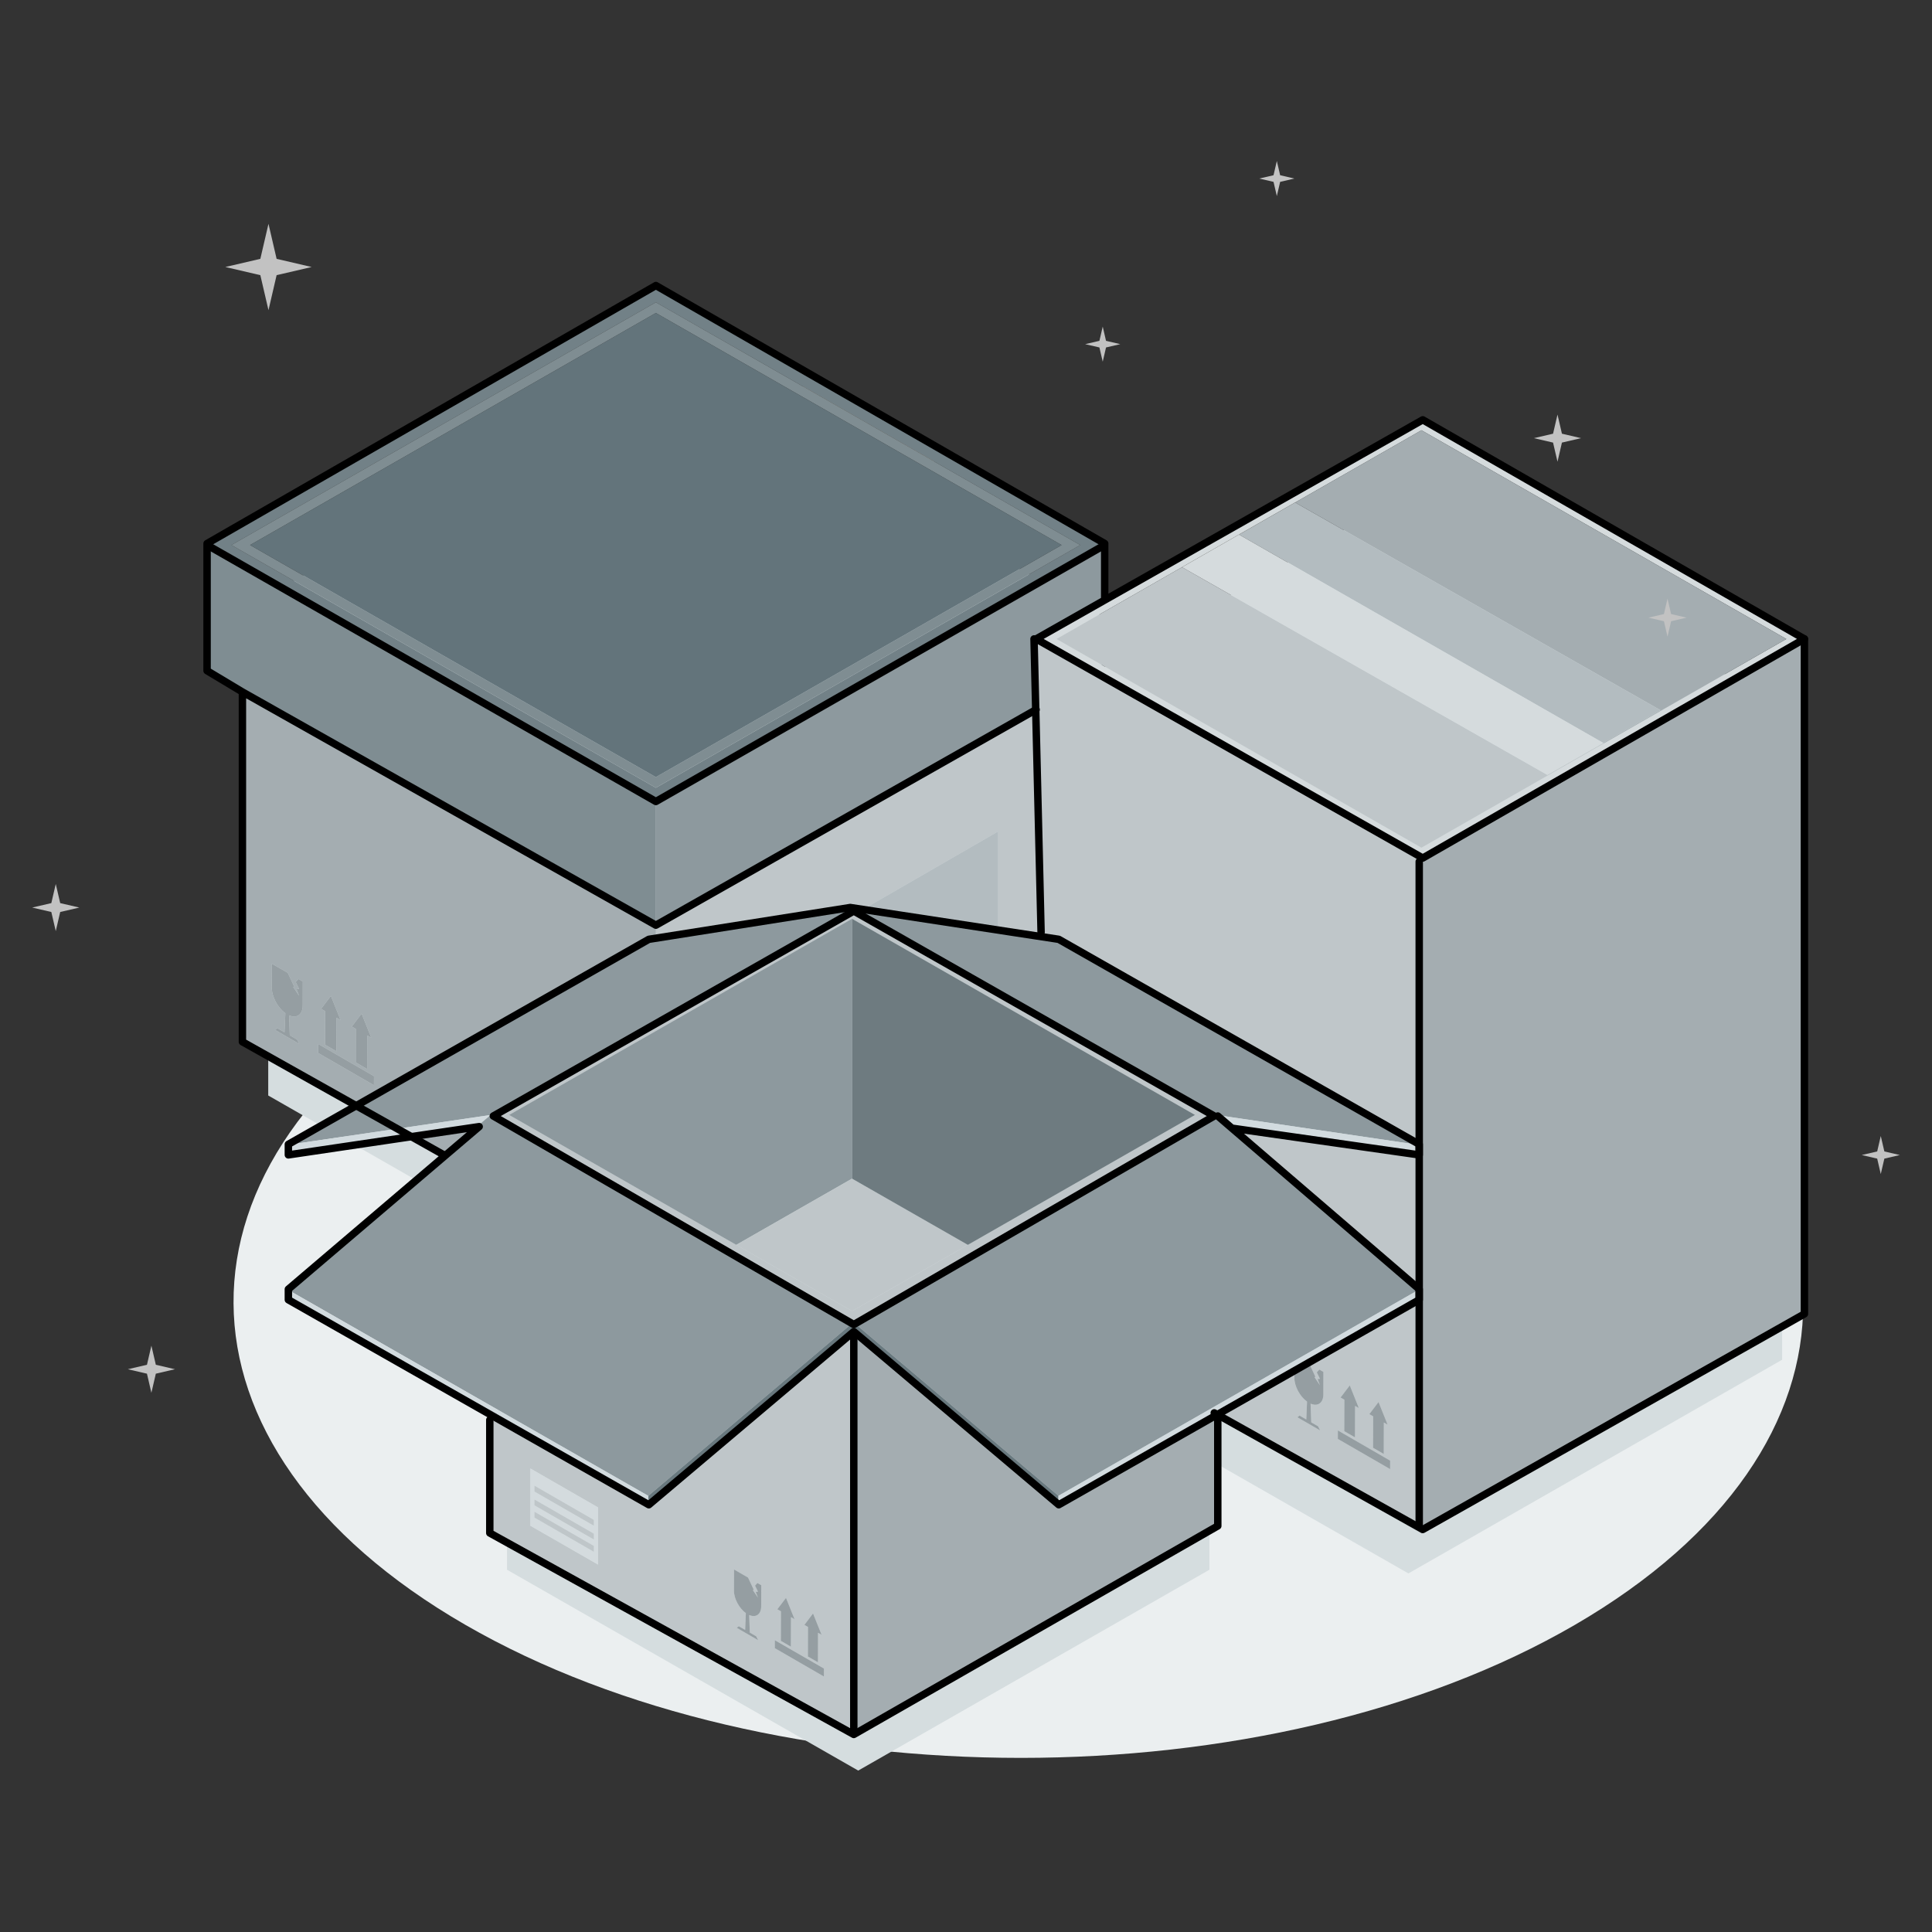 <svg width="260" height="260" viewBox="0 0 260 260" fill="none" xmlns="http://www.w3.org/2000/svg">
<rect x="0" y="0" width="260" height="260" fill="#333333" stroke="none"/>
<path d="M211.481 132.129C252.862 156.024 253.082 194.761 211.969 218.651C170.862 242.541 103.984 242.541 62.603 218.651C21.227 194.762 21.009 156.024 62.117 132.135C103.228 108.243 170.107 108.243 211.481 132.129Z" fill="#EBEFF0"/>
<mask id="mask0_268_32165" style="mask-type:luminance" maskUnits="userSpaceOnUse" x="73" y="120" width="166" height="105">
<path d="M233.287 170.282C240.064 174.195 240.055 180.538 233.278 184.451L184.844 221.363C178.058 225.276 167.07 225.285 160.302 221.363L79.076 174.665C72.299 170.752 72.308 164.409 79.094 160.496L143.034 123.583C149.811 119.671 160.799 119.662 167.576 123.574L233.287 170.282Z" fill="white"/>
</mask>
<g mask="url(#mask0_268_32165)">
</g>
<path d="M189.538 66.383L148.248 89.997V82.907L89.75 49.455L31.25 82.907L38.445 88.112L36.097 101.831V147.428L50.778 155.823L58.031 159.971L62.151 162.328L68.231 196.374V211.247L115.496 238.276L162.761 211.247V196.434L189.538 211.745L239.835 182.986V95.148L189.538 66.383Z" fill="#D5DDDF"/>
<path d="M88.26 126.056L114.843 122.135L114.862 122.144V122.139L116.223 122.34L134.325 111.89V125.011L139.36 125.754V95.344L88.26 124.568V126.056Z" fill="#BFC6C9"/>
<path d="M55.511 152.918L59.764 155.352L64.144 151.644L55.511 152.918Z" fill="#A4ADB1"/>
<path d="M88.261 126.056V124.568L32.864 92.888V139.967L48.022 148.635L87.246 126.206L88.261 126.056ZM48.661 136.41L49.966 139.664L49.422 139.349L49.41 143.865L47.872 142.979L47.884 138.462L47.342 138.152L48.661 136.41ZM44.529 134.025L45.835 137.28L45.291 136.967L45.279 141.482L43.74 140.593L43.756 136.078L43.211 135.765L44.529 134.025ZM40.739 135.324C40.737 136.545 39.935 137.09 38.906 136.641L39 139.328L39.972 139.887L40.279 140.491L37.01 138.603L37.317 138.359L38.289 138.919L38.4 136.349C37.371 135.612 36.576 134.144 36.578 132.924L36.587 129.69L38.725 130.922L39.603 132.788L39.465 132.836L40.249 134.002L39.906 133.109L40.252 133.085L39.798 132.155L40.163 131.75L40.745 132.087L40.747 132.11L40.739 135.324ZM50.326 146.047L42.817 141.709L42.821 140.491L50.329 144.826L50.326 146.047Z" fill="#A4ADB1"/>
<path d="M134.325 111.89L116.223 122.34L134.325 125.011V111.89Z" fill="#B3BCC0"/>
<path d="M88.26 108.423V124.568L139.36 95.344V85.988L148.66 80.669V73.35L88.26 107.893V108.423Z" fill="#8D999E"/>
<path d="M148.66 73.35L88.261 38.81L27.86 73.35L88.261 107.893L148.66 73.35ZM66.326 93.479L31.14 73.351L88.261 40.683L108.03 51.987L108.039 51.984L125.745 62.114L125.738 62.119L139.807 70.168L145.378 73.351L107.545 94.993L88.261 106.019L68.973 94.993L66.326 93.479Z" fill="#728187"/>
<path d="M107.546 94.993L145.378 73.351L139.808 70.168L125.739 62.119H125.737L116.819 57.011H116.816L108.03 51.988L88.261 40.683L31.14 73.351L66.326 93.479L68.973 94.993L88.261 106.019L107.546 94.993ZM67.292 92.594L33.655 73.351L88.261 42.119L115.559 57.736L115.563 57.732L137.538 70.307L142.864 73.351L106.698 94.041L88.261 104.58L69.823 94.041L67.292 92.594Z" fill="#7F8D92"/>
<path d="M106.698 94.041L142.864 73.351L137.538 70.307L115.563 57.732L115.559 57.736L88.261 42.119L33.655 73.351L67.291 92.594L69.823 94.041L88.261 104.58L106.698 94.041Z" fill="#63747B"/>
<path d="M88.261 108.423V107.893L27.86 73.35V90.023L32.864 92.888L88.261 124.568V108.423Z" fill="#7F8D92"/>
<path d="M116.816 57.011H116.82L125.737 62.119H125.739L125.746 62.114L108.039 51.984L108.031 51.988L116.816 57.011Z" fill="#F5E4C9"/>
<path d="M42.817 141.709L50.326 146.047L50.33 144.826L42.821 140.491L42.817 141.709Z" fill="#959EA2"/>
<path d="M43.74 140.593L45.279 141.482L45.291 136.967L45.835 137.28L44.529 134.025L43.211 135.765L43.756 136.077L43.74 140.593Z" fill="#959EA2"/>
<path d="M47.872 142.979L49.41 143.865L49.422 139.349L49.966 139.664L48.661 136.41L47.343 138.152L47.884 138.462L47.872 142.979Z" fill="#959EA2"/>
<path d="M40.163 131.75L39.798 132.155L40.252 133.085L39.906 133.109L40.249 134.003L39.465 132.837L39.603 132.788L38.726 130.922L36.588 129.691L36.579 132.925C36.576 134.144 37.371 135.613 38.401 136.35L38.29 138.919L37.318 138.36L37.01 138.603L40.28 140.491L39.973 139.888L39 139.328L38.907 136.641C39.935 137.09 40.738 136.545 40.74 135.324L40.748 132.111L40.746 132.088L40.163 131.75Z" fill="#959EA2"/>
<path d="M139.36 85.988V95.345V125.754L142.463 126.212L191.262 154.124V155.444L165.554 151.647L191.241 173.389V174.715L176.014 183.423L176.203 183.532L177.025 185.284L176.895 185.322L177.632 186.42L177.31 185.581L177.634 185.56L177.21 184.685L177.55 184.307L178.096 184.625L178.097 184.649L178.09 187.657C178.086 188.804 177.338 189.314 176.371 188.894L176.459 191.414L177.372 191.939L177.659 192.5L174.594 190.732L174.881 190.501L175.795 191.027L175.897 188.62C174.933 187.93 174.188 186.552 174.192 185.407L174.194 184.464L163.645 190.496V190.566L191.292 206.375V115.688L139.36 85.988ZM185.517 188.679L186.739 191.727L186.23 191.435L186.22 195.669L184.778 194.834L184.792 190.605L184.279 190.309L185.517 188.679ZM181.646 186.441L182.868 189.491L182.361 189.201L182.347 193.431L180.904 192.604L180.919 188.368L180.407 188.073L181.646 186.441ZM187.077 197.707L180.04 193.645L180.043 192.5L187.081 196.567L187.077 197.707Z" fill="#BFC6C9"/>
<path d="M191.293 115.688L243.224 85.988L191.293 56.288L148.66 80.669L139.36 85.988L191.293 115.688ZM159.068 76.329L159.061 76.324L174.289 67.615L174.292 67.62L174.296 67.623L191.292 57.901L240.401 85.993L207.874 104.596L191.292 114.077L174.709 104.596L142.181 85.993L159.068 76.329Z" fill="#D5DBDD"/>
<path d="M215.755 99.979L215.847 100.031L207.874 104.596L240.401 85.993L191.292 57.901L174.296 67.623L223.457 95.574L215.755 99.979Z" fill="#A4ADB1"/>
<path d="M142.181 85.993L174.709 104.596L191.293 114.077L207.874 104.596L215.847 100.031L215.756 99.979L215.754 99.98L208.232 104.281L159.069 76.329L142.181 85.993Z" fill="#BFC6C9"/>
<path d="M191.293 115.688V206.375L243.225 176.681V85.988L191.293 115.688Z" fill="#A4ADB1"/>
<path d="M180.04 193.645L187.077 197.707L187.081 196.567L180.044 192.5L180.04 193.645Z" fill="#959EA2"/>
<path d="M180.904 192.604L182.347 193.431L182.361 189.201L182.868 189.491L181.646 186.441L180.407 188.073L180.919 188.368L180.904 192.604Z" fill="#959EA2"/>
<path d="M184.778 194.835L186.22 195.669L186.23 191.435L186.74 191.727L185.517 188.679L184.279 190.309L184.792 190.605L184.778 194.835Z" fill="#959EA2"/>
<path d="M174.192 185.407C174.188 186.552 174.933 187.93 175.897 188.62L175.796 191.027L174.882 190.502L174.594 190.732L177.66 192.5L177.373 191.939L176.46 191.414L176.372 188.894C177.339 189.314 178.087 188.805 178.091 187.658L178.098 184.65L178.097 184.626L177.551 184.308L177.21 184.685L177.634 185.56L177.31 185.581L177.632 186.421L176.895 185.322L177.025 185.284L176.203 183.533L176.014 183.423L174.195 184.464L174.192 185.407Z" fill="#959EA2"/>
<path d="M166.74 71.942L174.293 67.62L174.289 67.615L159.061 76.324L159.068 76.329L166.735 71.942H166.74Z" fill="#F5E4C9"/>
<path d="M215.753 99.98L215.756 99.979L223.458 95.574L174.297 67.623L174.293 67.62L166.74 71.942L215.753 99.98Z" fill="#B3BCC0"/>
<path d="M208.232 104.281L215.754 99.98L166.74 71.942H166.736L159.068 76.329H159.069L208.232 104.281Z" fill="#D5DBDD"/>
<path d="M66.042 150.044L114.844 122.135L88.261 126.056L87.246 126.206L48.022 148.635L38.444 154.112L66.042 150.044Z" fill="#8D999E"/>
<path d="M66.042 150.044L38.444 154.112V155.439L55.512 152.918L64.145 151.644L66.042 150.044Z" fill="#D2DBDF"/>
<path d="M116.223 122.34L114.862 122.139L163.64 150.032H163.645L163.649 150.038L163.664 150.046L191.262 154.124L142.462 126.212L139.36 125.754L134.325 125.011L116.223 122.34Z" fill="#8D999E"/>
<path d="M163.665 150.052L165.555 151.647L191.263 155.444V154.124L163.665 150.046V150.052Z" fill="#D2DBDF"/>
<path d="M163.634 150.038L163.64 150.032L114.862 122.139V122.144L163.634 150.038Z" fill="#BFC6C9"/>
<path d="M163.665 150.046L163.65 150.038L163.665 150.052V150.046Z" fill="#BFC6C9"/>
<path d="M87.246 202.632L66.042 190.502V205.86L114.844 233.769V179.275L87.246 202.632ZM80.477 210.552L71.368 205.321V197.618L80.477 202.859V210.552ZM109.414 217.134L110.565 220L110.086 219.728L110.077 223.708L108.723 222.926L108.733 218.948L108.255 218.669L109.414 217.134ZM105.776 215.035L106.927 217.903L106.449 217.624L106.436 221.602L105.085 220.822L105.094 216.843L104.615 216.564L105.776 215.035ZM102.443 213.349L102.437 216.175C102.433 217.255 101.729 217.736 100.824 217.339L100.904 219.705L101.761 220.203L102.032 220.733L99.151 219.067L99.422 218.853L100.279 219.347L100.374 217.084C99.47 216.432 98.77 215.138 98.772 214.067L98.783 211.213L100.667 212.3L101.438 213.943L101.314 213.986L102.006 215.014L101.704 214.223L102.01 214.202L101.61 213.387L101.93 213.031L102.443 213.328V213.349H102.443ZM110.881 225.622L104.271 221.803L104.272 220.733L110.885 224.545L110.881 225.622Z" fill="#BFC6C9"/>
<path d="M163.635 150.038L114.863 122.144L114.844 122.135L66.042 150.044L114.844 177.949V177.942L163.635 150.038ZM114.667 176.435L99.084 167.528L68.516 150.044L114.667 123.647L160.817 150.044L130.251 167.528L114.667 176.435Z" fill="#BFC6C9"/>
<path d="M114.666 123.647L68.515 150.044L99.083 167.528L114.666 158.615V123.647Z" fill="#8D999E"/>
<path d="M114.667 158.615L99.084 167.528L114.667 176.435L130.251 167.528L114.667 158.615Z" fill="#BFC6C9"/>
<path d="M142.442 202.624L114.844 179.267V179.275V233.769L163.645 205.86V190.566V190.496L142.442 202.624Z" fill="#A4ADB1"/>
<path d="M114.666 158.615L130.25 167.528L160.817 150.044L114.666 123.647V158.615Z" fill="#6E7B80"/>
<path d="M114.844 177.949L66.042 150.044L64.145 151.644L59.765 155.352L38.444 173.397L87.246 201.306L114.844 177.949Z" fill="#8D999E"/>
<path d="M87.246 201.306V202.632L114.844 179.275V179.267V177.949L87.246 201.306Z" fill="#68787E"/>
<path d="M87.246 201.306L38.444 173.397V174.721L66.042 190.502L87.246 202.632V201.306Z" fill="#D2DBDF"/>
<path d="M163.649 150.038L163.645 150.032H163.64L163.635 150.038L114.844 177.942L142.442 201.3L191.242 173.389L165.554 151.647L163.664 150.052L163.649 150.038Z" fill="#8D999E"/>
<path d="M114.844 177.942V177.949V179.267L142.442 202.624V201.3L114.844 177.942Z" fill="#68787E"/>
<path d="M142.442 201.3V202.624L163.645 190.496L174.194 184.464L176.014 183.423L191.242 174.715V173.389L142.442 201.3Z" fill="#D2DBDF"/>
<path d="M104.271 221.803L110.88 225.622L110.884 224.545L104.272 220.733L104.271 221.803Z" fill="#959EA2"/>
<path d="M105.084 220.822L106.435 221.602L106.448 217.624L106.927 217.903L105.776 215.035L104.614 216.564L105.094 216.843L105.084 220.822Z" fill="#959EA2"/>
<path d="M108.723 222.926L110.077 223.708L110.086 219.728L110.565 220L109.414 217.134L108.255 218.669L108.734 218.948L108.723 222.926Z" fill="#959EA2"/>
<path d="M101.61 213.387L102.01 214.202L101.704 214.223L102.006 215.014L101.314 213.986L101.438 213.943L100.667 212.301L98.783 211.213L98.772 214.067C98.771 215.138 99.47 216.432 100.374 217.084L100.279 219.347L99.422 218.853L99.151 219.067L102.032 220.733L101.761 220.203L100.904 219.705L100.824 217.339C101.729 217.736 102.433 217.255 102.437 216.175L102.443 213.349V213.328L101.93 213.032L101.61 213.387Z" fill="#959EA2"/>
<path d="M71.368 205.321L80.477 210.552V202.859L71.368 197.618V205.321ZM71.932 199.947L79.91 204.543V205.315L71.932 200.724V199.947ZM71.932 201.805L79.91 206.396V207.169L71.932 202.581V201.805ZM71.932 203.456L79.91 208.045V208.823L71.932 204.229V203.456Z" fill="#D4DBDE"/>
<path d="M79.91 208.045L71.932 203.456V204.229L79.91 208.823V208.045Z" fill="#BFC6C9"/>
<path d="M79.91 206.396L71.932 201.805V202.58L79.91 207.169V206.396Z" fill="#BFC6C9"/>
<path d="M79.91 204.543L71.932 199.947V200.724L79.91 205.315V204.543Z" fill="#BFC6C9"/>
<path d="M36.131 30.121L37.226 34.836L41.942 35.932L37.226 37.028L36.131 41.743L35.035 37.028L30.32 35.932L35.035 34.836L36.131 30.121Z" fill="#C2C2C2"/>
<path d="M224.406 80.56L224.889 82.637L226.967 83.121L224.889 83.603L224.406 85.68L223.924 83.603L221.845 83.121L223.924 82.637L224.406 80.56Z" fill="#C2C2C2"/>
<path d="M253.106 152.879L253.589 154.956L255.667 155.439L253.589 155.922L253.106 157.998L252.624 155.922L250.545 155.439L252.624 154.956L253.106 152.879Z" fill="#C2C2C2"/>
<path d="M209.601 55.793L210.198 58.365L212.772 58.964L210.198 59.562L209.601 62.135L209.003 59.562L206.429 58.964L209.003 58.365L209.601 55.793Z" fill="#C2C2C2"/>
<path d="M7.504 118.963L8.101 121.536L10.675 122.134L8.101 122.732L7.504 125.306L6.907 122.732L4.333 122.134L6.907 121.536L7.504 118.963Z" fill="#C2C2C2"/>
<path d="M148.4 43.953L148.844 45.868L150.761 46.314L148.844 46.759L148.4 48.676L147.955 46.759L146.038 46.314L147.955 45.868L148.4 43.953Z" fill="#C2C2C2"/>
<path d="M171.831 21.667L172.276 23.582L174.193 24.028L172.276 24.474L171.831 26.39L171.386 24.474L169.47 24.028L171.386 23.582L171.831 21.667Z" fill="#C2C2C2"/>
<path d="M20.374 181.095L20.971 183.666L23.545 184.265L20.971 184.864L20.374 187.436L19.777 184.864L17.203 184.265L19.777 183.666L20.374 181.095Z" fill="#C2C2C2"/>
<path d="M59.731 155.42L32.623 140.201V93.118M32.623 93.118L27.867 90.265V73.144L88.266 38.426L148.665 73.144V80.753M32.623 93.118L88.266 124.507L139.438 95.496M191.468 56.498L242.831 85.984L191.468 115.471L139.438 85.984L191.468 56.498Z" stroke="black" stroke-linecap="round" stroke-linejoin="round"/>
<path d="M242.831 85.984V176.821L191.468 205.831L163.408 190.137" stroke="black" stroke-linecap="round" stroke-linejoin="round"/>
<path d="M139.154 85.984L140.105 125.458" stroke="black" stroke-linecap="round" stroke-linejoin="round"/>
<path d="M28.343 73.619L88.266 107.861L148.19 73.619" stroke="black" stroke-linecap="round" stroke-linejoin="round"/>
<path d="M190.992 115.946V205.356" stroke="black" stroke-linecap="round" stroke-linejoin="round"/>
<path d="M114.899 179.674V232.94" stroke="black" stroke-linecap="round" stroke-linejoin="round"/>
<path d="M114.899 178.248L66.389 150.188L114.899 122.604L163.408 150.188L114.899 178.248Z" stroke="black" stroke-linecap="round" stroke-linejoin="round"/>
<path d="M163.884 150.188L165.786 151.824M165.786 151.824L190.992 173.492V174.919L142.483 202.502L114.899 179.199L87.315 202.502L38.806 174.919V173.492L64.487 151.615L38.806 155.42V153.993L87.315 126.409L114.423 122.129L142.483 126.409L190.992 153.993V155.42L165.786 151.824Z" stroke="black" stroke-linecap="round" stroke-linejoin="round"/>
<path d="M65.914 191.088V206.307L114.899 233.415L163.884 205.356V191.088" stroke="black" stroke-linecap="round" stroke-linejoin="round"/>
</svg>
